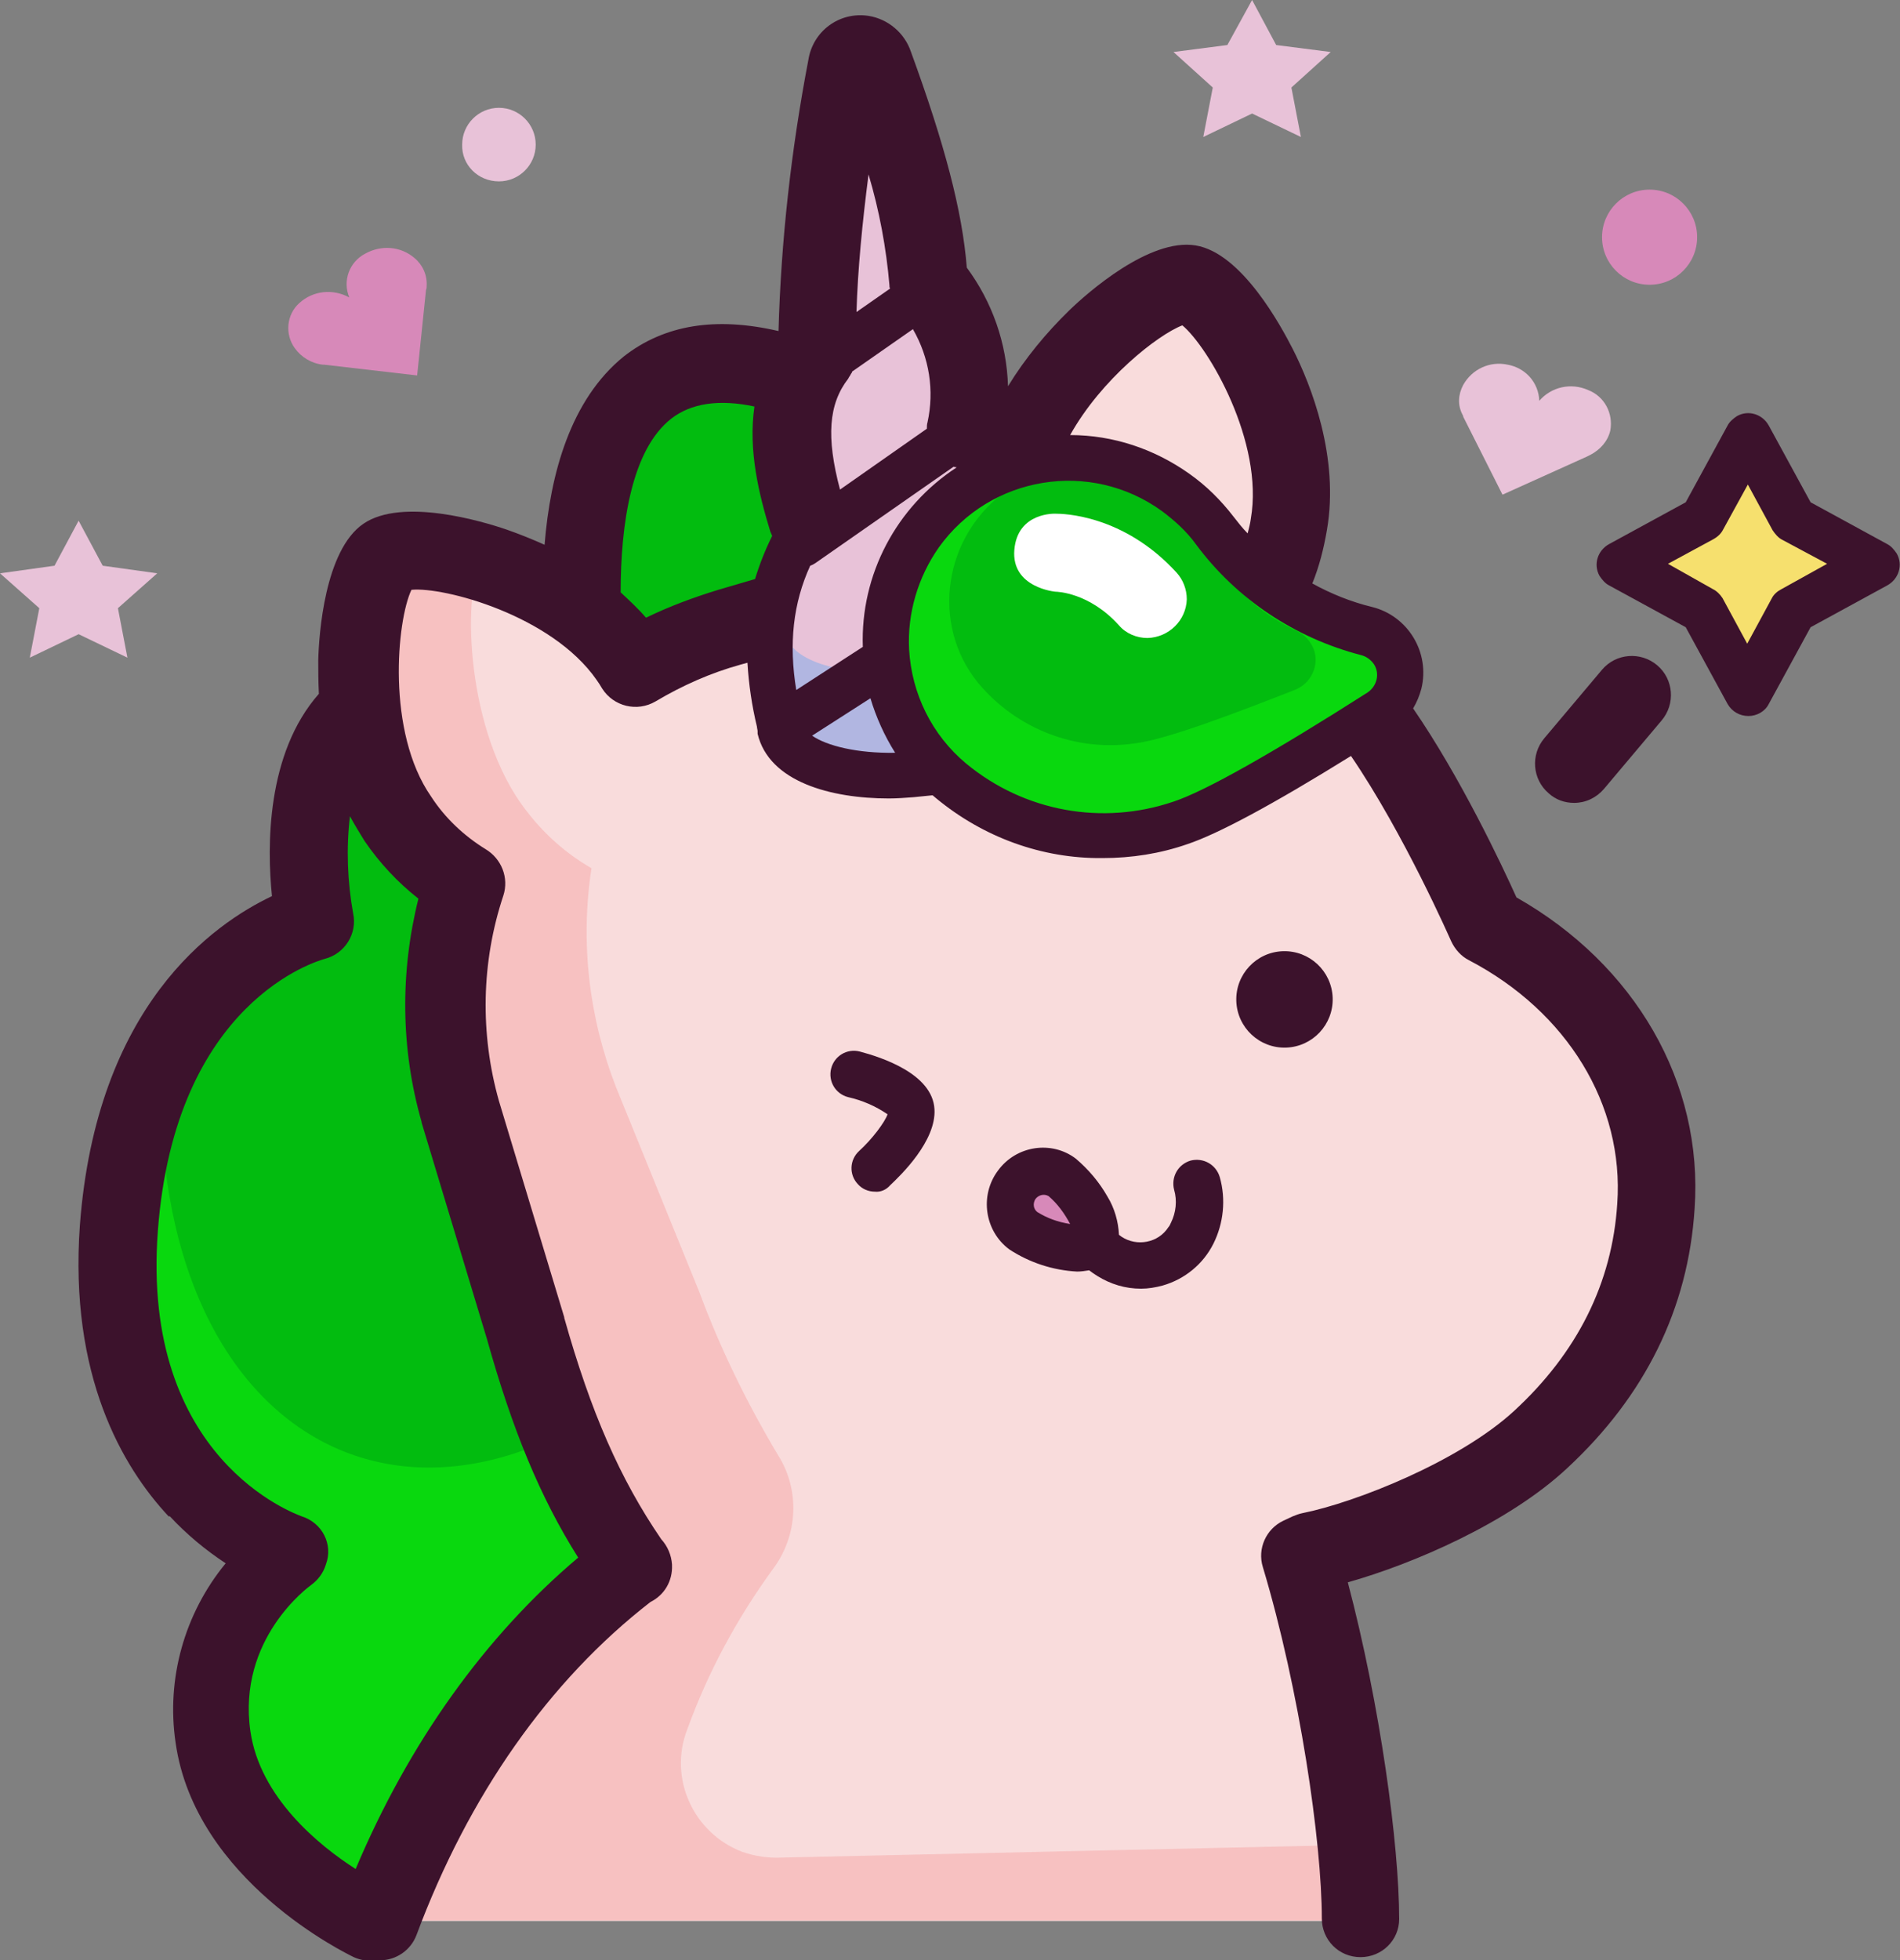 <?xml version="1.0" encoding="utf-8"?>
<!-- Generator: Adobe Illustrator 19.2.1, SVG Export Plug-In . SVG Version: 6.00 Build 0)  -->
<svg version="1.1" id="Capa_1" xmlns="http://www.w3.org/2000/svg" xmlns:xlink="http://www.w3.org/1999/xlink" x="0px" y="0px"
	 viewBox="0 0 299.7 309.1" style="enable-background:new 0 0 299.7 309.1;" xml:space="preserve">
<rect x="0" y="0" width="299.7" height="309.1" fill="#808080" stroke="none"/>
<style type="text/css">
	.st0{fill:#02BC0F;}
	.st1{fill:#09D80E;}
	.st2{fill:#F9DCDC;}
	.st3{fill:#F7C1C1;}
	.st4{fill:#E8C2D8;}
	.st5{fill:#B1B6E1;}
	.st6{fill:#D789B9;}
	.st7{fill:#F6E06E;}
	.st8{fill:#3C122C;}
	.st9{fill:#FFFFFF;}
</style>
<title>unicornio-r</title>
<path class="st0" d="M146.8,195.9L132.5,62.3c-53-24.3-39.1,50.3-39.1,50.3c-55.1-22.8-43.8,32.6-43.8,32.6s-27.9,6.8-30.9,48.4
	s27,51.3,27,51.3s-14.8,10.2-12.2,29S58.1,303,58.1,303L146.8,195.9z"/>
<path class="st1" d="M34.2,275.4c3.1,19.5,26.8,29.8,26.8,29.8l62.2-75.9c-2.8,0.8-12.7-19.9-14.8-17.8
	c-39.7,39.5-85.2,17.9-83-44.4c-1.9,5.7-7.9,16.9-8.4,24.7c-2.6,43.6,29.7,52.9,29.7,52.9S31.1,255.8,34.2,275.4z"/>
<path class="st2" d="M214.6,302.9c0-13-3.7-37.9-9.5-57.2l1.5-0.7c9.9-1.9,27.1-8.9,36.4-17.6c10.6-9.9,17.2-22.2,18.2-36.8
	c1.2-17.7-8.6-34.8-26.7-44.3c0,0-8.3-19.1-17.7-32.1c-5.2-7-11.6-13-19-17.7c2.8-4.1,4.6-8.7,5.4-13.5c2.9-16.6-10.5-37-15.7-37.9
	s-24.7,13.7-27.6,30.4c-0.7,3.8-0.8,7.8-0.2,11.6c-2.7,0.3-5.5,0.9-8.1,1.6L115,99c-5.2,1.5-10.2,3.6-14.9,6.4
	c-0.3-0.6-0.7-1.1-1.1-1.7c-9.7-14-33.8-19.1-38.2-16.1s-8,27.4,1.7,41.4c2.7,4.1,6.4,7.6,10.6,10.1c-3.9,11.7-4.1,24.2-0.8,36.1
	l10.3,34.2c4.8,17.3,10.1,28.1,16.8,37.6v-0.1c-16.6,12.5-30.9,31.6-40,56"/>
<path class="st3" d="M99,246.9L99,246.9c-16.6,12.5-30.8,31.6-39.9,55.9h155c0-4-0.2-7.9-0.8-11.9l-90,2c-2.1,0.1-4.2-0.2-6.2-0.9
	c-7.7-2.9-11.7-11.6-8.7-19.3c3.3-9.1,7.9-17.6,13.6-25.4c3.9-5.3,4.2-12.4,0.7-17.9c-4.9-8.2-9.1-16.8-12.4-25.7l-13.1-32.2
	c-4.3-11-5.7-22.9-3.9-34.6c-4-2.3-7.5-5.4-10.3-9.1c-9.6-12.3-10-34.2-7.2-38.9c-7.1-2.1-13.3-2.5-15.3-1.1c-4.4,3-8,27.4,1.7,41.4
	c2.7,4.1,6.4,7.6,10.6,10.1c-3.9,11.7-4.1,24.2-0.8,36.1l10.3,34.2C87.1,226.6,92.3,237.4,99,246.9L99,246.9z"/>
<path class="st4" d="M163.9,111c0-3.8,0.6-11.9-5.5-18.9c1.1-8.6-1.1-17.2-6.1-24.3c1.8-8.9-0.5-16.5-5.9-23.2
	c-0.5-10-4-21.8-8.6-34.3c-0.2-0.9-1-1.5-1.9-1.6c-1.2-0.1-2.3,0.7-2.4,2c-3,16.3-4.7,31.5-4.6,45.3c-5.7,7.5-6.1,17.3-2.9,28.9
	c-5.1,9-5.6,18.8-3,29.2c0,0.3,0.1,0.6,0.1,0.8C125.7,126.8,163.2,123.9,163.9,111z"/>
<path class="st5" d="M123,114.9L123,114.9c2.6,12,40.1,9,40.8-3.9c0-3.5,0.5-10.7-4.2-17.3c0,0.9,0,1.6,0,2.3
	c-0.7,11-33.7,13.8-35.9,3.6c-0.1-0.2-0.1-0.5-0.1-0.7c-0.5-2-0.9-4-1.1-6c-1.8,6.7-1.5,13.8,0.3,21.2
	C122.9,114.3,123,114.6,123,114.9L123,114.9z"/>
<path class="st0" d="M215.6,99.7L215.6,99.7c1.7,0.4,3.1,1.5,4.1,2.9c2.1,3.2,1.2,7.6-2,9.7c-10.7,6.8-24.8,15.4-31.4,17.6
	c-12.4,4.2-26,1.7-36.1-6.6c-1.7-1.4-3.2-3-4.5-4.7c-9.6-12.7-7.1-30.8,5.6-40.5s30.8-7.1,40.5,5.6C197.5,91.6,206,97.3,215.6,99.7
	L215.6,99.7z"/>
<path class="st1" d="M146.4,82.6c-10.2,12.3-8.6,30.5,3.7,40.7c10.1,8.3,23.8,10.8,36.1,6.6c6.6-2.2,20.8-10.8,31.4-17.6
	c1.4-1,2.5-2.4,2.9-4.1c1-3.7-1.3-7.6-5-8.5c-9.6-2.4-18-8.1-23.9-16c-0.9-1.2-1.9-2.3-2.9-3.3C177.3,69.3,159,69.5,147.9,81
	C147.4,81.5,146.9,82,146.4,82.6z M154.3,107.7c-7.6-9.3-5.5-23.4,4.7-30.5c8.5-6,20.2-4.9,27.4,2.6c1.4,1.5,2.6,3.3,3.5,5.1
	c3,6.5,8.2,11.6,14.7,14.6c1.2,0.6,2.1,1.6,2.6,2.8c1,2.6-0.4,5.5-3,6.5c-8.7,3.4-20.1,7.8-25.1,8.4
	C169.8,118.6,160.4,115,154.3,107.7L154.3,107.7z"/>
<path class="st6" d="M161.3,194L161.3,194c-2.2-1.7-2.7-4.9-1-7.1c1.7-2.3,4.9-2.9,7.3-1.2c2.4,1.7,6.7,7.9,5,10.2
	S163.7,195.7,161.3,194L161.3,194z"/>
<path class="st7" d="M282.9,81.8L296,89l-13.1,7.2l-7.1,13.1l-7.1-13.1L255.6,89l13.1-7.1l7.1-13.1L282.9,81.8z"/>
<circle class="st6" cx="260.2" cy="37.4" r="7.5"/>
<path class="st4" d="M72.9,22.8L72.9,22.8c0-3.2,2.6-5.8,5.8-5.8c3.2,0,5.8,2.6,5.8,5.8s-2.6,5.8-5.8,5.8
	C75.4,28.6,72.8,26,72.9,22.8L72.9,22.8z"/>
<path class="st8" d="M26.8,239.1L26.8,239.1c2.6,2.8,5.6,5.3,8.8,7.4c-6.5,7.9-9.4,18.2-7.9,28.3c3.1,21.8,27.1,33.3,28.1,33.8
	c1.1,0.5,2.4,0.7,3.6,0.5h0.5c2.6,0,4.9-1.6,5.8-4c8.2-22,20.9-40.1,36.9-52.5c2.2-1.1,3.5-3.3,3.4-5.8v-0.1c-0.1-1.5-0.7-2.9-1.7-4
	c-6.5-9.5-11.1-20-15.3-34.9v-0.1l-10.3-34.1c-3-10.6-2.8-21.9,0.7-32.4c0.9-2.8-0.3-5.8-2.8-7.3c-3.4-2.1-6.4-4.9-8.6-8.3
	c-7.1-10.2-5.4-27.8-3.1-32.6c5.1-0.5,22.1,4,29.2,14.2c0.3,0.4,0.6,0.9,0.9,1.4c1.8,2.8,5.5,3.7,8.4,2c4.2-2.5,8.7-4.5,13.4-5.8
	l1.1-0.3c0.2,3.4,0.7,6.8,1.5,10.1c0,0.2,0.1,0.5,0.1,0.7c0,0.1,0,0.1,0,0.2l0,0v0.1v0.1c1.8,7.6,11.6,10.2,20.7,10.2
	c1.3,0,2.6-0.1,3.9-0.2c1-0.1,2-0.2,3-0.3l0.6,0.5c7.4,6.1,16.6,9.5,26.2,9.4c4.6,0,9.1-0.7,13.4-2.2c4.8-1.6,13.4-6.2,25.8-13.9
	c8.4,12.3,15.7,29,15.8,29.2c0.6,1.3,1.6,2.4,2.8,3c15.5,8.1,24.5,22.8,23.4,38.4c-0.8,12.5-6.3,23.5-16.3,32.7
	c-8.6,7.9-24.9,14.4-33.4,16.1c-0.5,0.1-1,0.3-1.5,0.5l-1.5,0.7c-2.7,1.3-4.1,4.4-3.2,7.3c5.8,19.3,9.3,43.4,9.3,55.4l0,0
	c0,3.4,2.7,6.1,6.1,6.1l0,0c3.4,0,6.1-2.7,6.1-6c0-11.7-3-33.8-8.1-53.1c10.3-2.9,25.4-9.4,34.6-18c12.3-11.4,19.1-25.2,20.1-40.9
	c1.4-19.9-9.4-38.5-28.1-49.1c-2.3-5.1-8.8-18.9-16.3-29.8c0.6-1,1-2,1.3-3.1c1.4-5.7-2.1-11.5-7.8-12.9c-3.3-0.8-6.5-2.1-9.4-3.7
	c1.1-2.7,1.8-5.5,2.3-8.4c2-11.5-2.5-22.9-5.4-28.6c-1.8-3.5-8-15.1-15.3-16.3s-17.1,7.5-19.9,10.2c-3.7,3.6-7,7.6-9.7,12
	c-0.2-6.8-2.5-13.3-6.5-18.7c-0.7-8.9-3.5-19.5-8.8-34c-1-3-3.6-5.2-6.7-5.7c-4.6-0.7-8.8,2.4-9.5,7c-2.7,14.1-4.3,28.4-4.7,42.7
	c-9.9-2.3-18-1-24.4,4C90,63,86.8,74.7,85.9,85.9c-2-0.9-4-1.7-6-2.4c-3.8-1.3-16.5-5.1-22.6-0.9s-7,17.5-7.1,21.5
	c0,1.5,0,3.3,0.1,5.3c-8.3,9.4-8.2,24.1-7.4,31.9c-9.3,4.4-27.7,17.3-30.3,51.9c-1.7,23.7,6.7,38.1,14,45.9H26.8z M140.4,45.5
	l-5.3,3.7c0.2-6.7,0.9-13.9,1.9-21.7c1.7,5.7,2.8,11.6,3.3,17.5c0,0,0,0,0,0.1S140.3,45.3,140.4,45.5
	C140.4,45.4,140.4,45.5,140.4,45.5z M144,51.9L144,51.9c2.6,4.5,3.4,9.7,2.3,14.7c-0.1,0.3-0.1,0.7-0.1,1l-13.7,9.6
	c-2.2-8.3-1.8-13.5,1.3-17.5l0.1-0.2l0.2-0.3l0.1-0.2l0.2-0.3v-0.1L144,51.9L144,51.9z M186.5,51.3c4.1,3.4,12.9,18.4,10.8,30.5
	c-0.1,0.8-0.3,1.5-0.5,2.3c-0.8-0.8-1.5-1.7-2.2-2.6c-2-2.6-4.3-4.9-7-6.8c-5.5-3.9-12-6.1-18.8-6.1
	C173.7,59.8,182.6,52.8,186.5,51.3L186.5,51.3z M152.4,120.4L152.4,120.4c-5.4-4.5-8.6-11-9-18c-0.3-5.7,1.4-11.4,4.7-16.1
	c8.1-11.3,23.9-13.9,35.2-5.7c2,1.5,3.9,3.2,5.4,5.3c6.4,8.6,15.6,14.7,26,17.4c0.8,0.2,1.5,0.7,2,1.4c1,1.5,0.5,3.5-1,4.5
	c-14.9,9.5-25.7,15.6-30.6,17.2C173.9,130.2,161.6,128,152.4,120.4L152.4,120.4z M141.2,118.7c-6,0.1-10.8-1.1-13.1-2.7l9.2-5.9
	C138.2,113.1,139.5,116,141.2,118.7L141.2,118.7z M125.6,108.8L125.6,108.8c-1.2-7.3-0.5-13.7,2.2-19.6c0.3-0.1,0.5-0.2,0.8-0.4
	l21.8-15.2l0.5,0.1c-9.5,6.2-15.2,16.9-14.8,28.3L125.6,108.8L125.6,108.8z M101.9,97.4c-1.2-1.4-2.6-2.7-4-4
	c0-10.7,1.7-22.5,8-27.4c3.1-2.4,7.5-3.1,13.1-1.9c-1,6.9,0.7,13.8,2.5,19.7c0.1,0.2,0.2,0.5,0.3,0.7c-1.1,2.2-2,4.5-2.7,6.8
	l-5.8,1.7C109.4,94.2,105.6,95.6,101.9,97.4L101.9,97.4z M47.6,239.1L47.6,239.1c-1-0.4-25.4-9-22.7-45
	c2.7-36.3,25.3-42.6,26.3-42.9c3.2-0.8,5.2-4,4.5-7.2c-0.9-5-1.1-10.2-0.5-15.3c0.7,1.3,1.5,2.6,2.3,3.9c2.4,3.5,5.2,6.5,8.5,9.1
	c-2.9,11.6-2.8,23.7,0.5,35.2v0.1l10.3,34.1c4,14.3,8.4,25,14.4,34.5c-14.7,12.4-26.7,29.2-35.1,49.1C50.3,291,41,283.4,39.5,273
	c-2.1-14.6,9.2-22.8,9.6-23.1c1.1-0.8,1.9-1.9,2.3-3.2C52.6,243.5,50.8,240.1,47.6,239.1L47.6,239.1z"/>
<path class="st9" d="M181,100.6L181,100.6c-1.7,0-3.4-0.7-4.5-2c-4.7-5.2-9.8-5.3-10-5.3c0,0-7-0.6-6.5-6.6s6.5-5.7,6.5-5.7
	c1.1,0,10.7,0.1,19.1,9.3c1,1.1,1.6,2.6,1.6,4.2C187.1,97.8,184.4,100.5,181,100.6L181,100.6z"/>
<ellipse transform="matrix(1 -3.297928e-002 3.297928e-002 1 -5.084 6.764)" class="st8" cx="202.5" cy="157.5" rx="7.6" ry="7.6"/>
<path class="st8" d="M138,187.9L138,187.9c-1,0-2-0.4-2.7-1.2c-1.4-1.5-1.3-3.8,0.2-5.2c2.1-1.9,4.1-4.6,4.5-5.8
	c-1.9-1.3-4-2.2-6.2-2.7c-2-0.5-3.2-2.5-2.7-4.5s2.5-3.2,4.5-2.7c3.4,0.9,11.5,3.5,11.8,9.1c0.3,5-5.3,10.4-7,12
	C139.8,187.6,138.9,188,138,187.9L138,187.9z"/>
<path class="st8" d="M157.4,184.6L157.4,184.6c-2.9,3.9-2.1,9.5,1.8,12.4c3.2,2.1,6.9,3.3,10.7,3.5c0.6,0,1.3-0.1,1.9-0.2
	c0.4,0.3,0.8,0.6,1.3,0.9c2.1,1.3,4.4,2,6.9,2c1.1,0,2.3-0.2,3.4-0.5c3.5-1,6.4-3.4,8-6.6c1.6-3.2,2-7,1-10.5
	c-0.6-2-2.6-3.1-4.6-2.6c-2,0.6-3.1,2.6-2.6,4.6c0.5,1.7,0.3,3.6-0.5,5.2c-0.1,0.2-0.2,0.5-0.4,0.7c-1.6,2.5-5,3.1-7.4,1.5l-0.4-0.3
	c-0.1-2.1-0.7-4.2-1.8-6c-1.3-2.3-3-4.3-5-6C165.9,179.8,160.3,180.6,157.4,184.6L157.4,184.6z M163.6,191.1L163.6,191.1
	c-0.6-0.5-0.7-1.3-0.3-2c0.5-0.7,1.4-0.9,2.1-0.5c1.4,1.2,2.5,2.7,3.4,4.4C166.9,192.7,165.2,192.1,163.6,191.1L163.6,191.1z"/>
<path class="st8" d="M272.5,111l-6.6-12.1l-12.1-6.6c-0.6-0.3-1.1-0.9-1.5-1.5c-1-1.8-0.3-4,1.5-5l12.1-6.6l6.6-12.1
	c0.3-0.6,0.9-1.1,1.5-1.5c1.8-1,4-0.3,5,1.5l6.6,12.1l12.1,6.6c0.6,0.3,1.1,0.9,1.5,1.5c1,1.8,0.3,4-1.5,5l-12.1,6.6L279,111
	c-0.6,1.2-1.9,1.9-3.2,1.9C274.4,112.9,273.2,112.2,272.5,111z M281.1,85.1c-0.6-0.3-1.1-0.9-1.5-1.5l-3.9-7.2l-3.9,7.1
	c-0.3,0.6-0.8,1.1-1.5,1.5l-7.2,3.9l7.1,4c0.6,0.3,1.1,0.8,1.5,1.4l3.9,7.2l3.9-7.2c0.3-0.6,0.9-1.1,1.5-1.4l7.2-4L281.1,85.1z"/>
<path class="st8" d="M244.3,125.1c-2.6-2.2-2.9-6.1-0.7-8.7l9.1-10.8l0,0c2.2-2.6,6.1-2.9,8.7-0.7c2.6,2.2,2.9,6.1,0.7,8.7
	l-9.1,10.8c-1.2,1.4-2.9,2.2-4.7,2.2C246.8,126.6,245.4,126.1,244.3,125.1z"/>
<polygon class="st4" points="16.2,89.2 24.8,90.4 18.6,95.9 20.1,103.7 12.4,100 4.7,103.7 6.2,95.9 0,90.4 8.6,89.2 12.4,82.1 "/>
<polygon class="st4" points="201.3,7.1 209.9,8.2 203.7,13.8 205.2,21.6 197.5,17.9 189.8,21.6 191.3,13.8 185.1,8.2 193.6,7.1 
	197.5,0 "/>
<path class="st6" d="M51.1,57.5l14.7,1.7l1.4-13.5c0.1-0.2,0.1-0.4,0.1-0.6l0,0c0.1-1.7-0.6-3.3-1.9-4.4c-2.2-1.9-5.3-2.1-7.8-0.7
	c-2.5,1.3-3.6,4.3-2.5,6.9c-2.6-1.4-5.7-1.1-7.9,0.9c-2,1.8-2.3,4.9-0.7,7.1c1,1.4,2.6,2.4,4.4,2.6H51.1z"/>
<path class="st4" d="M230.7,65.4l0.1,0.2v0.1L237,78l13.3-6l0.6-0.3l0,0c1.5-0.8,2.7-2.1,3.1-3.8c0.5-2.7-0.9-5.4-3.5-6.4
	c-2.7-1.2-5.8-0.5-7.7,1.7c-0.1-2.9-2.2-5.2-5-5.7c-2.8-0.6-5.6,0.7-7,3.2C230,62.2,229.9,63.9,230.7,65.4L230.7,65.4z"/>
</svg>
